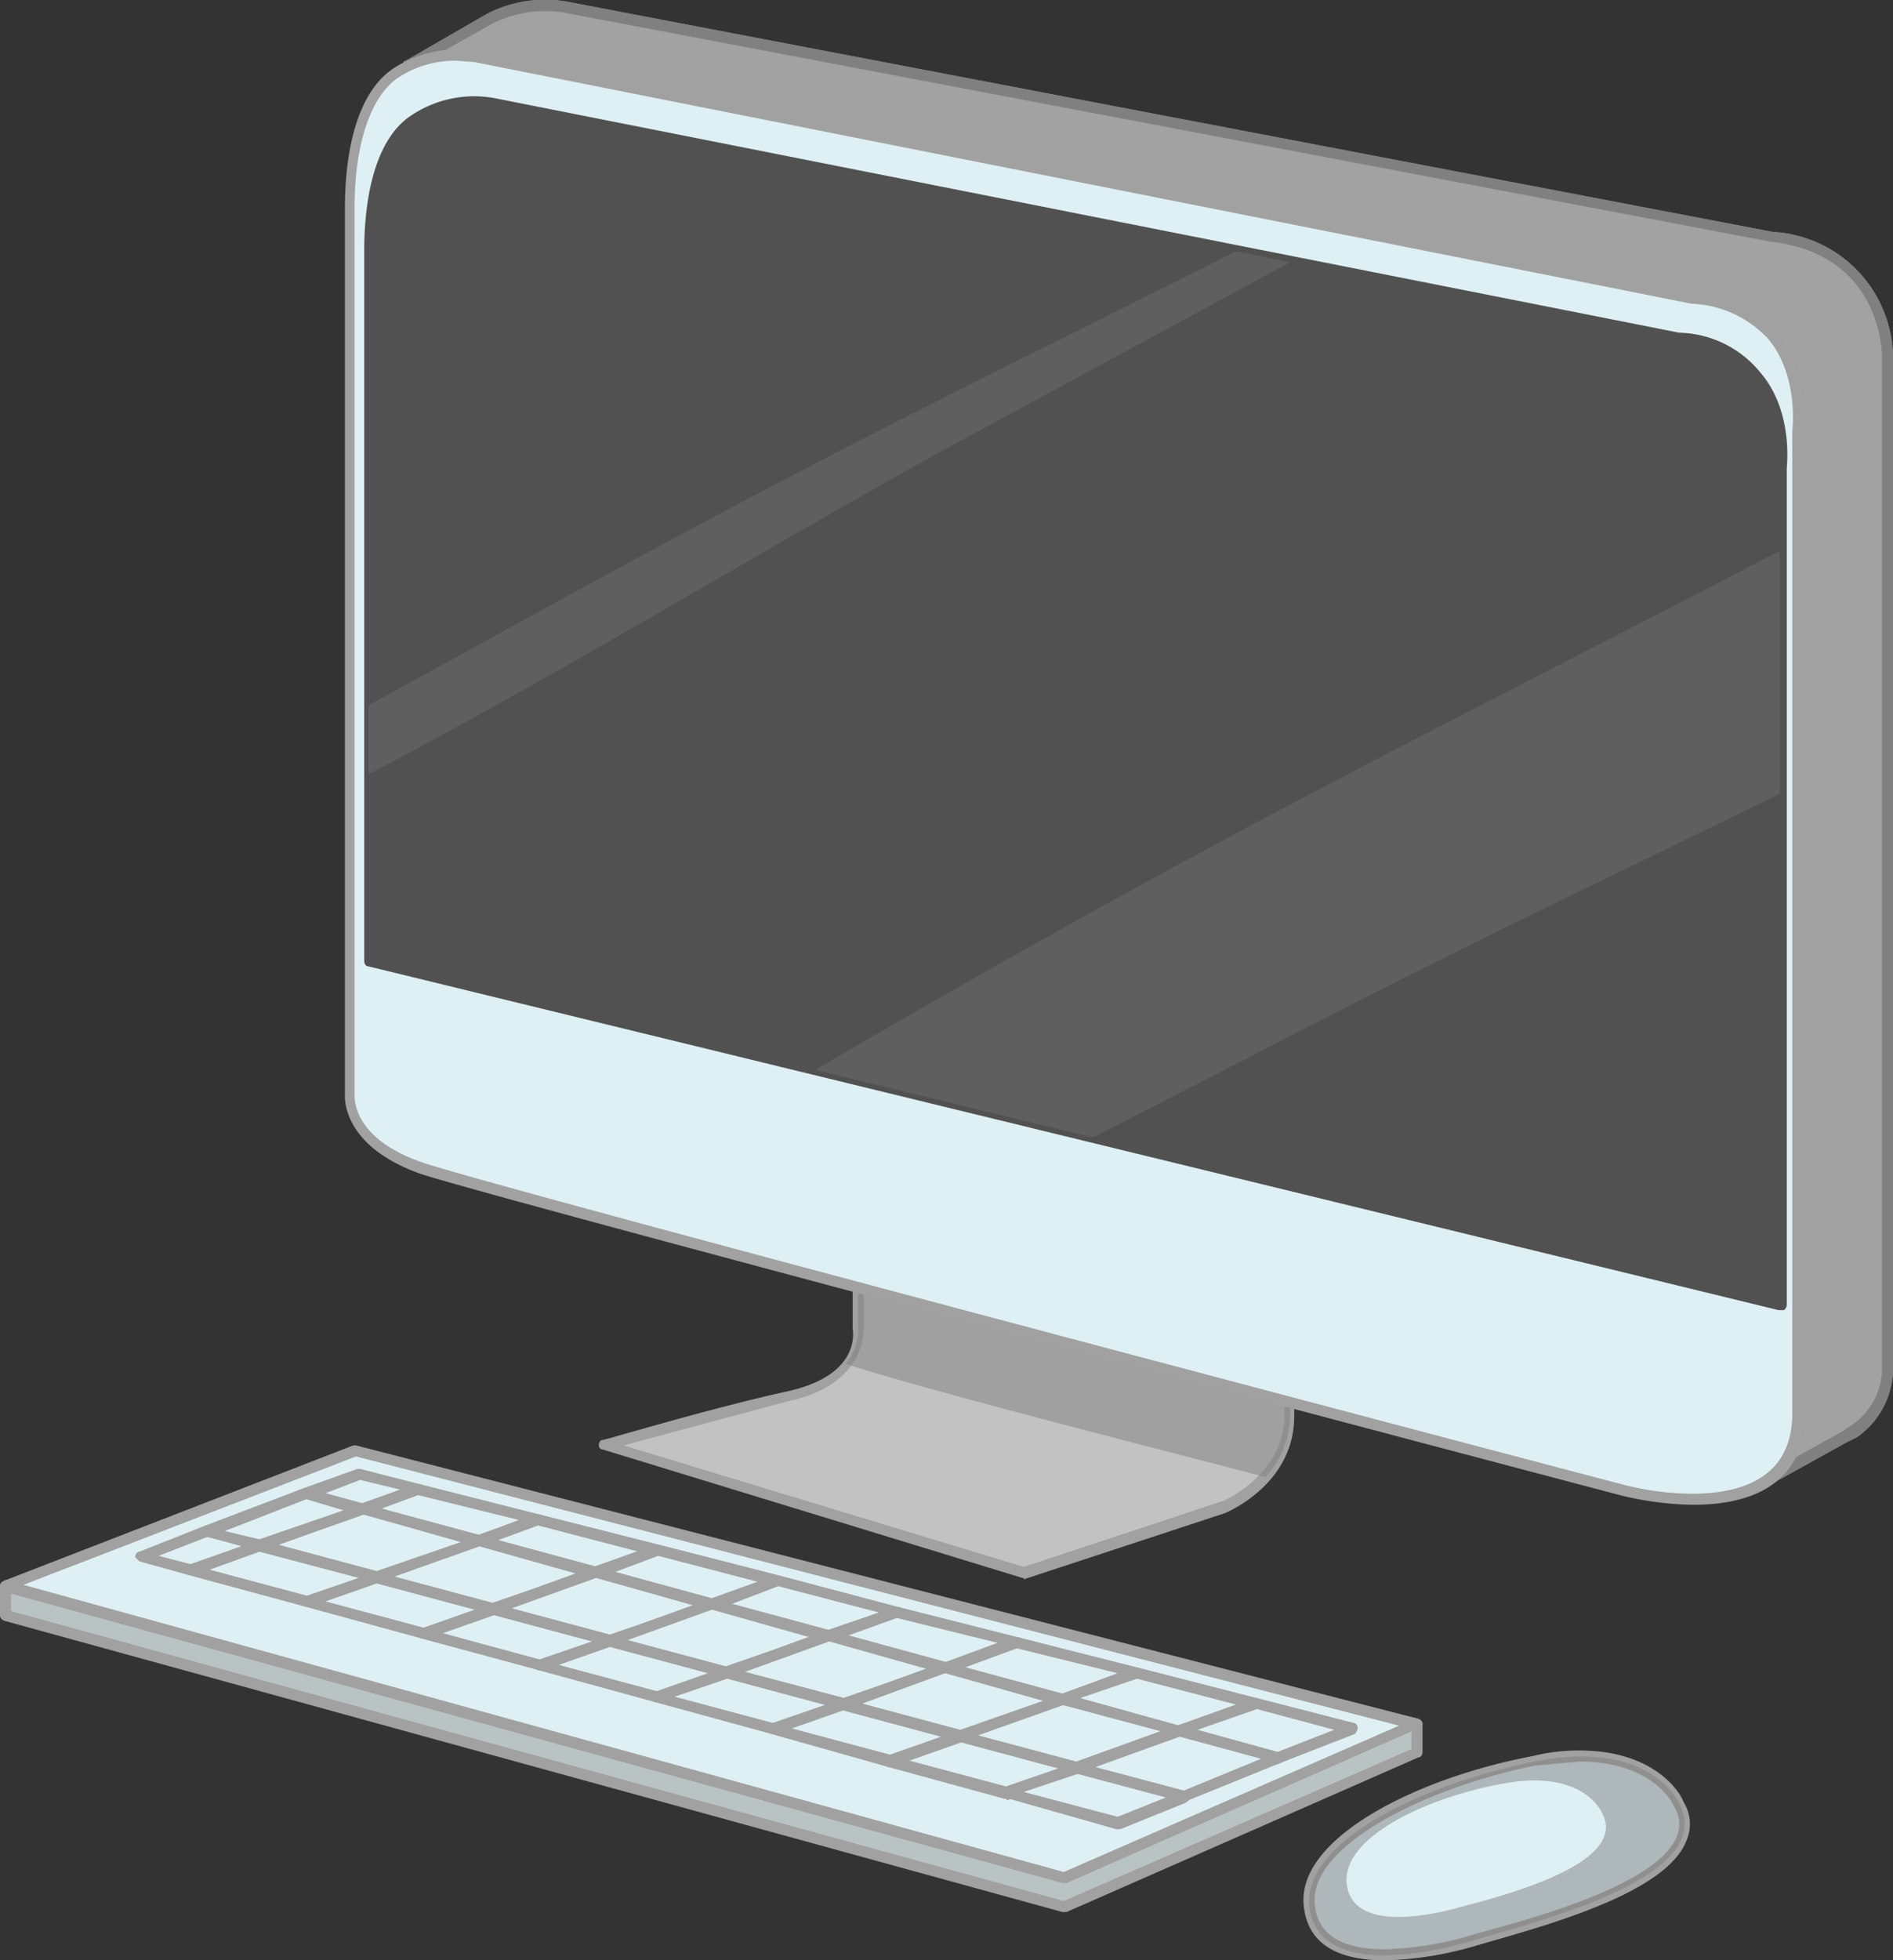 <svg xmlns="http://www.w3.org/2000/svg" viewBox="0 0 137.2 142"><rect x="0" y="0" width="137.2" height="142" fill="#333333" stroke="none"/><defs><style>.ae76595f-a6a3-473d-b63b-3131573496bd{isolation:isolate;}.f28ddb1c-8404-4065-940f-97ce7ac311c3{fill:#c2c2c2;}.ff7899ba-1f4a-4dc5-b142-43f958db9e5e{fill:#a1a1a1;}.b806dbfa-70b2-4edf-aad6-e9e5a216feb2{fill:#7f7e7e;opacity:0.5;}.aed40f82-bbf8-4175-b889-dca73e45f77b{fill:#a2a2a2;}.aec40216-605d-4300-aa17-eb05d749ed94{fill:gray;}.a6f069cb-7b68-4266-a82b-4d36070c5c6c{fill:#dff0f4;}.b9ca7e9f-fec6-43c3-b206-486c065dd200{fill:#515151;}.fd2abed0-c2b6-4f0c-987f-3c22d5281d93{mix-blend-mode:screen;}.a07f1b15-eb4e-4949-bc85-43fe9e62c29b{fill:#757575;opacity:0.4;}.e42eab26-8b5d-4832-86f9-85f50ef56afa{fill:#bac3c4;}</style></defs><g class="ae76595f-a6a3-473d-b63b-3131573496bd"><g id="fa905d02-be6d-479e-9d1d-af4f096907c1" data-name="Layer 1"><path class="f28ddb1c-8404-4065-940f-97ce7ac311c3" d="M64.3,90.6v7.8s.3,3.7-5.2,5-13.2,3.5-13.2,3.5l30.4,9.2,14.6-4.8s4.7-1.9,4.7-6.6V95.6Z" transform="translate(-2.1 -2.2)"/><path class="ff7899ba-1f4a-4dc5-b142-43f958db9e5e" d="M76.3,116.5h-.1l-30.4-9.3a.3.3,0,0,1-.3-.3c0-.2.1-.4.3-.4s7.8-2.3,13.3-3.5,4.8-4.4,4.8-4.6V90.3h.4l31.3,5c.2,0,.3.2.3.4v9.1c0,4.9-4.8,6.9-5,7l-14.6,4.8Zm-29-9.6,29,8.8,14.5-4.8s4.4-1.9,4.4-6.2V95.9L64.7,91v7.4s.3,4.1-5.5,5.3Z" transform="translate(-2.1 -2.2)"/><path class="b806dbfa-70b2-4edf-aad6-e9e5a216feb2" d="M63.4,101c6.8,2.2,27.2,7.3,30.4,8.2a6.6,6.6,0,0,0,1.8-4.5V95.6l-31.3-5v7.8A4.1,4.1,0,0,1,63.4,101Z" transform="translate(-2.1 -2.2)"/><path class="aed40f82-bbf8-4175-b889-dca73e45f77b" d="M130.5,19.4,43,2.7a8.4,8.4,0,0,0-5.4.9h0L31.7,6.9l2.5,2.6a18.4,18.4,0,0,0-.4,4.1V72.3s-1.2,4.3,2.6,6.1S124,105.9,126,106.5l3.2,3.5,6.5-3.7.8-.4h0a5.6,5.6,0,0,0,2.4-4.7v-73S139.1,20.4,130.5,19.4Z" transform="translate(-2.1 -2.2)"/><path class="aec40216-605d-4300-aa17-eb05d749ed94" d="M129.2,110.4l-.3-.2-3.1-3.3c-3.4-1.1-85.8-26.4-89.5-28.2s-3-5.9-2.9-6.4V13.6a26.9,26.9,0,0,1,.3-4L31.4,7.2a.4.4,0,0,1-.1-.3c0-.2.1-.3.2-.3l5.9-3.4a9.2,9.2,0,0,1,5.7-.9L130.6,19a9.2,9.2,0,0,1,8.7,9.2v73a6.1,6.1,0,0,1-2.6,5.1l-.8.4-6.5,3.6C129.4,110.4,129.3,110.4,129.2,110.4ZM32.3,7l2.2,2.2c0,.1.1.3.1.4a17.5,17.5,0,0,0-.4,4V72.3h0c-.1.2-1,4,2.4,5.6s88.6,27.9,89.5,28.1l.2.2,3,3.2,6.3-3.5.6-.4a5,5,0,0,0,2.3-4.4v-73c0-.3,0-7.5-8.1-8.4L42.9,3.1a8.6,8.6,0,0,0-5.1.8Z" transform="translate(-2.1 -2.2)"/><path class="aed40f82-bbf8-4175-b889-dca73e45f77b" d="M130.5,19.4,43,2.7a8.4,8.4,0,0,0-5.4.9h0L31.7,6.9l2.5,2.6a18.4,18.4,0,0,0-.4,4.1V72.3s-1.2,4.3,2.6,6.1S124,105.9,126,106.5l3.2,3.5,6.5-3.7.8-.4h0a5.6,5.6,0,0,0,2.4-4.7v-73S139.1,20.4,130.5,19.4Z" transform="translate(-2.1 -2.2)"/><path class="aec40216-605d-4300-aa17-eb05d749ed94" d="M129.2,110.4l-.3-.2-3.1-3.3c-3.4-1.1-85.8-26.4-89.5-28.2s-3-5.9-2.9-6.4V13.6a26.9,26.9,0,0,1,.3-4L31.4,7.2a.4.4,0,0,1-.1-.3c0-.2.1-.3.2-.3l5.9-3.4a9.2,9.2,0,0,1,5.7-.9L130.6,19a9.2,9.2,0,0,1,8.7,9.2v73a6.1,6.1,0,0,1-2.6,5.1l-.8.4-6.5,3.6C129.4,110.4,129.3,110.4,129.2,110.4ZM32.3,7l2.2,2.2c0,.1.1.3.1.4a17.5,17.5,0,0,0-.4,4V72.3h0c-.1.2-1,4,2.4,5.6s88.6,27.9,89.5,28.1l.2.2,3,3.2,6.3-3.5.6-.4a5,5,0,0,0,2.3-4.4v-73c0-.3,0-7.5-8.1-8.4L42.9,3.1a8.6,8.6,0,0,0-5.1.8Z" transform="translate(-2.1 -2.2)"/><path class="a6f069cb-7b68-4266-a82b-4d36070c5c6c" d="M27.4,17.2V81.4s-.5,3.4,5.1,5.4c4,1.4,87,23.3,87,23.3s12.7,3.4,12.9-5.3V33.4s1.1-8.9-7.7-9.6L36.6,6.3a8.8,8.8,0,0,0-5.8,1.1C28.4,9,27.4,13.1,27.4,17.2Z" transform="translate(-2.1 -2.2)"/><path class="ff7899ba-1f4a-4dc5-b142-43f958db9e5e" d="M124.8,111.2h0a23.2,23.2,0,0,1-5.3-.7c-3.4-.9-83.1-21.9-87-23.3-5.8-2.1-5.4-5.7-5.4-5.8V17.2c0-2.3.3-8,3.6-10.1a8.6,8.6,0,0,1,6.1-1.2l88.2,17.5a8.5,8.5,0,0,1,6.1,2.9c2.4,3,1.9,7,1.9,7.2v71.3C132.8,109,130,111.2,124.8,111.2ZM35.2,6.6A7.5,7.5,0,0,0,31,7.8c-2,1.3-3.2,4.8-3.2,9.4V81.4c0,.2-.3,3.2,4.9,5s86.1,23.1,86.9,23.3a20.5,20.5,0,0,0,5.1.7h0c4.7,0,7.2-1.9,7.3-5.6V33.4s.5-3.9-1.7-6.6a8,8,0,0,0-5.6-2.6L36.5,6.7Z" transform="translate(-2.1 -2.2)"/><path class="b9ca7e9f-fec6-43c3-b206-486c065dd200" d="M131.1,36.1s1.1-8.7-7.5-9.4L37.8,9.7a8.5,8.5,0,0,0-5.7,1.1c-2.3,1.5-3.3,5.5-3.3,9.5V71.8L131.1,96.7Z" transform="translate(-2.1 -2.2)"/><path class="b9ca7e9f-fec6-43c3-b206-486c065dd200" d="M131.1,97.1H131L28.8,72.2c-.2,0-.3-.2-.3-.4V20.3c0-2.3.3-7.8,3.5-9.8a8.2,8.2,0,0,1,5.9-1.2l85.9,17a7.8,7.8,0,0,1,5.9,2.9c2.4,2.8,1.9,6.8,1.9,6.9V96.7a.5.5,0,0,1-.2.4ZM29.3,71.5,130.7,96.2V36.1c0-.1.4-3.8-1.7-6.4a7.4,7.4,0,0,0-5.4-2.6l-85.9-17a8,8,0,0,0-5.4,1c-1.9,1.3-3.1,4.7-3.1,9.2Z" transform="translate(-2.1 -2.2)"/><g class="fd2abed0-c2b6-4f0c-987f-3c22d5281d93"><path class="a07f1b15-eb4e-4949-bc85-43fe9e62c29b" d="M70.3,34.9,95.6,21.2l-3.9-.8C81,25.8,70.1,31.1,59.4,36.7S39,47.7,28.8,53.3v5C42.9,50.9,56.4,42.6,70.3,34.9Z" transform="translate(-2.1 -2.2)"/><path class="a07f1b15-eb4e-4949-bc85-43fe9e62c29b" d="M112.6,68.7l18.5-9V42.1c-11.5,6-23,11.8-34.4,17.8S74.4,72,63.4,78.4l-2.2,1.3,20.1,4.9C91.7,79.3,102.1,73.8,112.6,68.7Z" transform="translate(-2.1 -2.2)"/></g><polygon class="e42eab26-8b5d-4832-86f9-85f50ef56afa" points="25.7 107.2 0.4 114.9 0.4 117 77.1 138.1 102.6 127 102.6 124.9 25.7 107.2"/><path class="ff7899ba-1f4a-4dc5-b142-43f958db9e5e" d="M79.3,140.7h-.2L2.4,119.6c-.2-.1-.3-.2-.3-.4v-2.1c0-.2.1-.3.3-.4L27.7,109h.2l77,17.7a.4.4,0,0,1,.3.4v2c0,.2-.1.4-.3.4L79.4,140.7ZM2.9,118.9l76.3,21,25.2-11v-1.5L27.8,109.8,2.9,117.4Z" transform="translate(-2.1 -2.2)"/><polygon class="a6f069cb-7b68-4266-a82b-4d36070c5c6c" points="25.7 105.1 0.4 114.9 77.1 136 102.6 124.9 25.7 105.1"/><path class="ff7899ba-1f4a-4dc5-b142-43f958db9e5e" d="M79.3,138.6h-.2L2.4,117.5c-.2-.1-.3-.2-.3-.4s.1-.3.3-.4l25.3-9.8h.2l77,19.8.3.3c0,.2-.1.4-.3.4L79.4,138.6ZM3.8,117l75.4,20.8,24.3-10.6L27.9,107.7Z" transform="translate(-2.1 -2.2)"/><polygon class="a6f069cb-7b68-4266-a82b-4d36070c5c6c" points="77 123.1 82.4 121.2 73.7 119 68.5 120.8 77 123.1"/><path class="ff7899ba-1f4a-4dc5-b142-43f958db9e5e" d="M79.1,125.7H79l-8.5-2.3c-.1-.1-.3-.2-.3-.4s.1-.3.3-.4l5.2-1.8h.2l8.7,2.2a.4.4,0,0,1,.3.4.5.5,0,0,1-.3.4l-5.4,1.9ZM72,123l7.1,1.9,4-1.5-7.3-1.8Z" transform="translate(-2.1 -2.2)"/><polygon class="a6f069cb-7b68-4266-a82b-4d36070c5c6c" points="34.7 111.6 39 110.1 30.3 107.9 26.2 109.3 34.7 111.6"/><path class="ff7899ba-1f4a-4dc5-b142-43f958db9e5e" d="M36.8,114.2h-.1l-8.5-2.3a.4.4,0,0,1-.3-.4.5.5,0,0,1,.3-.4l4.1-1.4h.2l8.7,2.2c.2,0,.3.2.3.4a.5.5,0,0,1-.3.4l-4.3,1.5Zm-7.1-2.7,7.1,1.9,2.9-1.1-7.3-1.8Z" transform="translate(-2.1 -2.2)"/><polygon class="a6f069cb-7b68-4266-a82b-4d36070c5c6c" points="43.1 113.9 47.7 112.3 39 110.1 34.7 111.6 43.1 113.9"/><path class="ff7899ba-1f4a-4dc5-b142-43f958db9e5e" d="M45.3,116.5h-.2l-8.4-2.3c-.2,0-.3-.2-.3-.4a.5.5,0,0,1,.3-.4l4.3-1.5h.2l8.7,2.2c.1.1.3.2.3.4s-.1.3-.3.4l-4.5,1.6Zm-7.2-2.7,7.1,1.9,3.2-1.1-7.3-1.9Z" transform="translate(-2.1 -2.2)"/><polygon class="a6f069cb-7b68-4266-a82b-4d36070c5c6c" points="85.4 125.4 91 123.4 82.4 121.2 77 123.1 85.4 125.4"/><path class="ff7899ba-1f4a-4dc5-b142-43f958db9e5e" d="M87.5,128h-.1L79,125.7c-.2-.1-.3-.2-.3-.4s.1-.3.3-.4l5.3-1.9h.3l8.6,2.2c.2.1.3.2.3.4s-.1.3-.2.4l-5.6,2Zm-7.1-2.8,7.1,2,4.3-1.5-7.3-1.9Z" transform="translate(-2.1 -2.2)"/><polygon class="a6f069cb-7b68-4266-a82b-4d36070c5c6c" points="51.6 116.2 56.3 114.5 47.7 112.3 43.1 113.9 51.6 116.2"/><path class="ff7899ba-1f4a-4dc5-b142-43f958db9e5e" d="M53.7,118.8h-.1l-8.5-2.3c-.1,0-.2-.2-.2-.4s.1-.3.2-.4l4.5-1.6h.3l8.6,2.2c.2.1.3.2.3.4s-.1.3-.2.4l-4.8,1.7Zm-7.1-2.7,7.1,1.9,3.4-1.2-7.3-1.9Z" transform="translate(-2.1 -2.2)"/><polygon class="a6f069cb-7b68-4266-a82b-4d36070c5c6c" points="60 118.5 65 116.7 56.3 114.5 51.6 116.2 60 118.5"/><path class="ff7899ba-1f4a-4dc5-b142-43f958db9e5e" d="M62.2,121.1h-.1l-8.5-2.3c-.2-.1-.3-.2-.3-.4s.1-.3.3-.4l4.7-1.7h.2l8.7,2.3a.3.3,0,0,1,.3.3c0,.2-.1.4-.2.4l-5,1.8Zm-7.1-2.7,7.1,1.9,3.6-1.3-7.3-1.9Z" transform="translate(-2.1 -2.2)"/><polygon class="a6f069cb-7b68-4266-a82b-4d36070c5c6c" points="68.5 120.8 73.7 119 65 116.7 60 118.5 68.5 120.8"/><path class="ff7899ba-1f4a-4dc5-b142-43f958db9e5e" d="M70.6,123.4h-.1l-8.4-2.3c-.2-.1-.3-.2-.3-.4a.5.5,0,0,1,.2-.4l5-1.7h.2l8.7,2.2a.3.3,0,0,1,.3.3c0,.2-.1.4-.3.4l-5.1,1.9Zm-7.1-2.7,7.1,1.9,3.8-1.4-7.3-1.8Z" transform="translate(-2.1 -2.2)"/><polygon class="a6f069cb-7b68-4266-a82b-4d36070c5c6c" points="34.7 111.6 27.3 114.3 35.7 116.5 43.1 113.9 34.7 111.6"/><path class="ff7899ba-1f4a-4dc5-b142-43f958db9e5e" d="M37.8,119.1h-.1l-8.4-2.3a.3.3,0,0,1-.3-.3c0-.2.1-.4.3-.4l7.4-2.7h.2l8.5,2.3.3.4c0,.2-.1.3-.3.4L38,119.1Zm-7.1-2.7,7.1,1.9,6.1-2.1-7.1-2Z" transform="translate(-2.1 -2.2)"/><polygon class="a6f069cb-7b68-4266-a82b-4d36070c5c6c" points="26.2 109.3 18.8 112 27.3 114.3 34.7 111.6 26.2 109.3"/><path class="ff7899ba-1f4a-4dc5-b142-43f958db9e5e" d="M29.4,116.8h-.1l-8.5-2.3-.3-.3c0-.2.1-.4.3-.4l7.4-2.7h.2l8.5,2.3c.2.1.3.2.3.4s-.1.3-.3.4l-7.4,2.6Zm-7.1-2.7,7.1,1.9,6.1-2.1-7.1-2Z" transform="translate(-2.1 -2.2)"/><polygon class="a6f069cb-7b68-4266-a82b-4d36070c5c6c" points="69.6 125.7 78 128 85.4 125.4 77 123.1 69.6 125.7"/><path class="ff7899ba-1f4a-4dc5-b142-43f958db9e5e" d="M80.1,130.6H80l-8.4-2.3a.3.3,0,0,1-.3-.3c0-.2.1-.4.2-.4l7.5-2.7h.2l8.4,2.3c.2.1.3.2.3.4s-.1.3-.2.4l-7.4,2.6ZM73,127.9l7.1,1.9,6.1-2.2-7.1-1.9Z" transform="translate(-2.1 -2.2)"/><polygon class="a6f069cb-7b68-4266-a82b-4d36070c5c6c" points="43.1 113.9 35.7 116.5 44.2 118.8 51.6 116.2 43.1 113.9"/><path class="ff7899ba-1f4a-4dc5-b142-43f958db9e5e" d="M46.3,121.4h-.1l-8.5-2.3-.3-.3c0-.2.1-.4.3-.4l7.4-2.7h.3l8.4,2.3c.2.1.3.2.3.4s-.1.3-.3.4l-7.4,2.6Zm-7.1-2.7,7.1,1.9,6.1-2.1-7.1-2Z" transform="translate(-2.1 -2.2)"/><polygon class="a6f069cb-7b68-4266-a82b-4d36070c5c6c" points="51.6 116.2 44.2 118.8 52.6 121.1 60 118.5 51.6 116.2"/><path class="ff7899ba-1f4a-4dc5-b142-43f958db9e5e" d="M54.8,123.7h-.1l-8.5-2.3a.3.3,0,0,1-.3-.3c0-.2.1-.4.3-.4l7.4-2.7h.2l8.5,2.3c.1.1.3.2.3.4s-.1.3-.3.4l-7.4,2.6ZM47.6,121l7.1,1.9,6.1-2.1-7.1-2Z" transform="translate(-2.1 -2.2)"/><polygon class="a6f069cb-7b68-4266-a82b-4d36070c5c6c" points="60 118.5 52.6 121.1 61.1 123.4 68.5 120.8 60 118.5"/><path class="ff7899ba-1f4a-4dc5-b142-43f958db9e5e" d="M63.2,126h-.1l-8.4-2.3a.3.3,0,0,1-.3-.3c0-.2.1-.4.2-.4l7.4-2.7h.3l8.4,2.3c.2.1.3.2.3.4a.5.5,0,0,1-.2.4L63.4,126Zm-7.1-2.7,7.1,1.9,6.1-2.1-7.1-2Z" transform="translate(-2.1 -2.2)"/><polygon class="a6f069cb-7b68-4266-a82b-4d36070c5c6c" points="68.5 120.8 61.1 123.4 69.6 125.7 77 123.1 68.5 120.8"/><path class="ff7899ba-1f4a-4dc5-b142-43f958db9e5e" d="M71.7,128.3h-.1L63.1,126a.3.3,0,0,1-.3-.3c0-.2.1-.4.3-.4l7.4-2.7h.2l8.5,2.3c.2.1.3.2.3.4s-.1.3-.3.4l-7.4,2.6Zm-7.1-2.7,7.1,1.9,6-2.1-7.1-2Z" transform="translate(-2.1 -2.2)"/><polygon class="a6f069cb-7b68-4266-a82b-4d36070c5c6c" points="69.6 125.7 64.5 127.6 72.9 129.9 78 128 69.6 125.7"/><path class="ff7899ba-1f4a-4dc5-b142-43f958db9e5e" d="M75,132.5h-.1l-8.4-2.3a.3.3,0,0,1-.3-.3c0-.2.1-.4.2-.4l5.1-1.8h.3l8.4,2.3c.2.1.3.2.3.4a.5.5,0,0,1-.2.4l-5.2,1.8Zm-7.1-2.8,7.1,1.9,3.8-1.3-7.1-1.9Z" transform="translate(-2.1 -2.2)"/><polygon class="a6f069cb-7b68-4266-a82b-4d36070c5c6c" points="72.9 129.9 81 132.1 85.8 130.1 78 128 72.9 129.9"/><path class="ff7899ba-1f4a-4dc5-b142-43f958db9e5e" d="M83.1,134.7H83l-8.1-2.3a.3.3,0,0,1-.3-.3c0-.2.1-.4.3-.4l5.1-1.8h.2l7.8,2.1c.1.1.3.2.3.4s-.1.3-.3.4l-4.7,1.9ZM76.3,132l6.8,1.8,3.5-1.4-6.4-1.7Z" transform="translate(-2.1 -2.2)"/><polygon class="a6f069cb-7b68-4266-a82b-4d36070c5c6c" points="30.3 107.9 26 106.8 22.2 108.2 26.2 109.3 30.3 107.9"/><path class="ff7899ba-1f4a-4dc5-b142-43f958db9e5e" d="M28.3,111.9h-.1l-4-1.1c-.2,0-.3-.2-.3-.4a.8.8,0,0,1,.2-.4l3.9-1.4h.2l4.3,1.1a.3.3,0,0,1,.3.3c0,.2-.1.4-.2.4l-4.1,1.5Zm-2.7-1.5,2.7.7,2.8-1-2.9-.7Z" transform="translate(-2.1 -2.2)"/><polygon class="a6f069cb-7b68-4266-a82b-4d36070c5c6c" points="52.6 121.1 47.6 122.9 56 125.3 61.1 123.4 52.6 121.1"/><path class="ff7899ba-1f4a-4dc5-b142-43f958db9e5e" d="M58.1,127.8H58l-8.4-2.3a.3.3,0,0,1-.3-.3c0-.2.1-.4.3-.4l5-1.8h.3l8.4,2.2c.2.1.3.2.3.4s-.1.4-.2.4l-5.1,1.8ZM51,125.1l7.1,1.9,3.8-1.3-7.1-1.9Z" transform="translate(-2.1 -2.2)"/><polygon class="a6f069cb-7b68-4266-a82b-4d36070c5c6c" points="91 123.4 85.4 125.4 92.6 127.4 98 125.2 91 123.4"/><path class="ff7899ba-1f4a-4dc5-b142-43f958db9e5e" d="M94.7,130h-.1L87.4,128l-.3-.4c0-.2.1-.3.3-.4l5.6-2h.2l7,1.8c.2,0,.3.2.3.4a.8.8,0,0,1-.2.4l-5.4,2.1Zm-5.8-2.5,5.8,1.6,4.1-1.6L93.2,126Z" transform="translate(-2.1 -2.2)"/><polygon class="a6f069cb-7b68-4266-a82b-4d36070c5c6c" points="78 128 85.8 130.1 92.6 127.4 85.4 125.4 78 128"/><path class="ff7899ba-1f4a-4dc5-b142-43f958db9e5e" d="M87.9,132.7h-.1L80,130.6a.4.4,0,0,1-.3-.4.3.3,0,0,1,.3-.3l7.4-2.7h.2l7.3,2c.1,0,.2.2.2.3s0,.4-.2.4L88,132.7Zm-6.4-2.5,6.4,1.7,5.6-2.3L87.6,128Z" transform="translate(-2.1 -2.2)"/><polygon class="a6f069cb-7b68-4266-a82b-4d36070c5c6c" points="61.1 123.4 56 125.3 64.5 127.6 69.6 125.7 61.1 123.4"/><path class="ff7899ba-1f4a-4dc5-b142-43f958db9e5e" d="M66.6,130.2h-.1L58,127.8a.5.5,0,0,1-.3-.3c0-.2.1-.4.3-.4l5.1-1.8h.2l8.5,2.3c.2.1.3.2.3.4s-.1.4-.3.4l-5.1,1.8Zm-7.1-2.8,7.1,1.9,3.7-1.3-7.1-1.9Z" transform="translate(-2.1 -2.2)"/><polygon class="a6f069cb-7b68-4266-a82b-4d36070c5c6c" points="18.8 112 13.8 113.7 22.3 116 27.3 114.3 18.8 112"/><path class="ff7899ba-1f4a-4dc5-b142-43f958db9e5e" d="M24.4,118.6h-.1l-8.5-2.3c-.1,0-.2-.2-.2-.4s.1-.3.2-.4l5-1.7H21l8.5,2.3a.3.3,0,0,1,.3.3c0,.2-.1.4-.3.4l-5,1.8Zm-7.1-2.7,7.1,1.9,3.7-1.3-7.2-1.9Z" transform="translate(-2.1 -2.2)"/><polygon class="a6f069cb-7b68-4266-a82b-4d36070c5c6c" points="15 110.9 10.2 112.7 13.8 113.7 18.8 112 15 110.9"/><path class="ff7899ba-1f4a-4dc5-b142-43f958db9e5e" d="M16,116.3h-.2l-3.6-1-.3-.3c0-.2.1-.4.3-.4l4.8-1.9h.2l3.8,1.1a.3.3,0,0,1,.3.3c0,.2-.1.4-.2.4l-5,1.8Zm-2.4-1.4,2.3.6,3.7-1.3-2.4-.7Z" transform="translate(-2.1 -2.2)"/><polygon class="a6f069cb-7b68-4266-a82b-4d36070c5c6c" points="26.2 109.3 22.2 108.2 15 110.9 18.8 112 26.2 109.3"/><path class="ff7899ba-1f4a-4dc5-b142-43f958db9e5e" d="M20.9,114.5h-.1l-3.8-1a.4.4,0,0,1-.3-.4.5.5,0,0,1,.3-.4l7.1-2.7h.3l4,1.1c.2.1.3.2.3.4a.5.5,0,0,1-.2.4l-7.4,2.6Zm-2.5-1.4,2.5.6,6.1-2.1-2.7-.8Z" transform="translate(-2.1 -2.2)"/><polygon class="a6f069cb-7b68-4266-a82b-4d36070c5c6c" points="35.7 116.5 30.7 118.3 39.1 120.6 44.2 118.8 35.7 116.5"/><path class="ff7899ba-1f4a-4dc5-b142-43f958db9e5e" d="M41.3,123.2h-.1l-8.5-2.3a.4.4,0,0,1-.3-.4.3.3,0,0,1,.3-.3l5-1.8a.2.2,0,0,1,.3,0l8.4,2.3a.3.3,0,0,1,.3.3c0,.2-.1.4-.3.4l-5,1.8Zm-7.1-2.7,7,1.9,3.8-1.3-7.1-1.9Z" transform="translate(-2.1 -2.2)"/><polygon class="a6f069cb-7b68-4266-a82b-4d36070c5c6c" points="27.3 114.3 22.3 116 30.7 118.3 35.7 116.5 27.3 114.3"/><path class="ff7899ba-1f4a-4dc5-b142-43f958db9e5e" d="M32.8,120.9h-.1l-8.4-2.3c-.2,0-.3-.2-.3-.4a.5.5,0,0,1,.3-.4l5-1.7h.2l8.5,2.3c.1,0,.2.2.2.3a.3.3,0,0,1-.2.4l-5,1.8Zm-7.1-2.7,7.1,1.9,3.7-1.3-7.1-1.9Z" transform="translate(-2.1 -2.2)"/><polygon class="a6f069cb-7b68-4266-a82b-4d36070c5c6c" points="44.2 118.8 39.1 120.6 47.6 122.9 52.6 121.1 44.2 118.8"/><path class="ff7899ba-1f4a-4dc5-b142-43f958db9e5e" d="M49.7,125.5h-.1l-8.4-2.3a.3.3,0,0,1-.3-.3c0-.2.1-.4.2-.4l5.1-1.8c0-.1.1-.1.2,0l8.5,2.3a.3.3,0,0,1,.3.3c0,.2-.1.4-.3.4l-5.1,1.8Zm-7.1-2.7,7.1,1.9,3.7-1.3-7.1-1.9Z" transform="translate(-2.1 -2.2)"/><path class="a6f069cb-7b68-4266-a82b-4d36070c5c6c" d="M123.8,132.8s-2.1-4.7-10.5-3S96.5,135.7,97,140.3s7.1,3.9,12.1,2.4S126.6,138.1,123.8,132.8Z" transform="translate(-2.1 -2.2)"/><path class="ff7899ba-1f4a-4dc5-b142-43f958db9e5e" d="M102.5,144.2h0c-4.6,0-5.7-2.1-5.9-3.9-.6-4.9,8.1-9.3,16.6-10.9a13.7,13.7,0,0,1,3.4-.4c5.8,0,7.5,3.5,7.5,3.7a3,3,0,0,1,.2,2.9c-1.5,3.7-9.9,6-14.4,7.3l-.7.2A25.3,25.3,0,0,1,102.5,144.2Zm14.1-14.4-3.3.3c-8.2,1.7-16.4,5.9-15.9,10.1.2,2.1,1.9,3.2,5.1,3.2h0a24.5,24.5,0,0,0,6.5-1.1l.7-.2c4.1-1.1,12.5-3.5,13.9-6.8a2.4,2.4,0,0,0-.2-2.3C123.4,132.9,121.9,129.8,116.6,129.8Z" transform="translate(-2.1 -2.2)"/><path class="b806dbfa-70b2-4edf-aad6-e9e5a216feb2" d="M123.8,132.8s-2.1-4.7-10.5-3S96.5,135.7,97,140.3s7.1,3.9,12.1,2.4S126.6,138.1,123.8,132.8Zm-15.7,7.5c-3.5,1-8.1,1.5-8.4-1.7s5.4-6.1,11.3-7.2,7.2,2.1,7.2,2.1C120.2,137.1,111.5,139.4,108.1,140.3Z" transform="translate(-2.1 -2.2)"/></g></g></svg>
